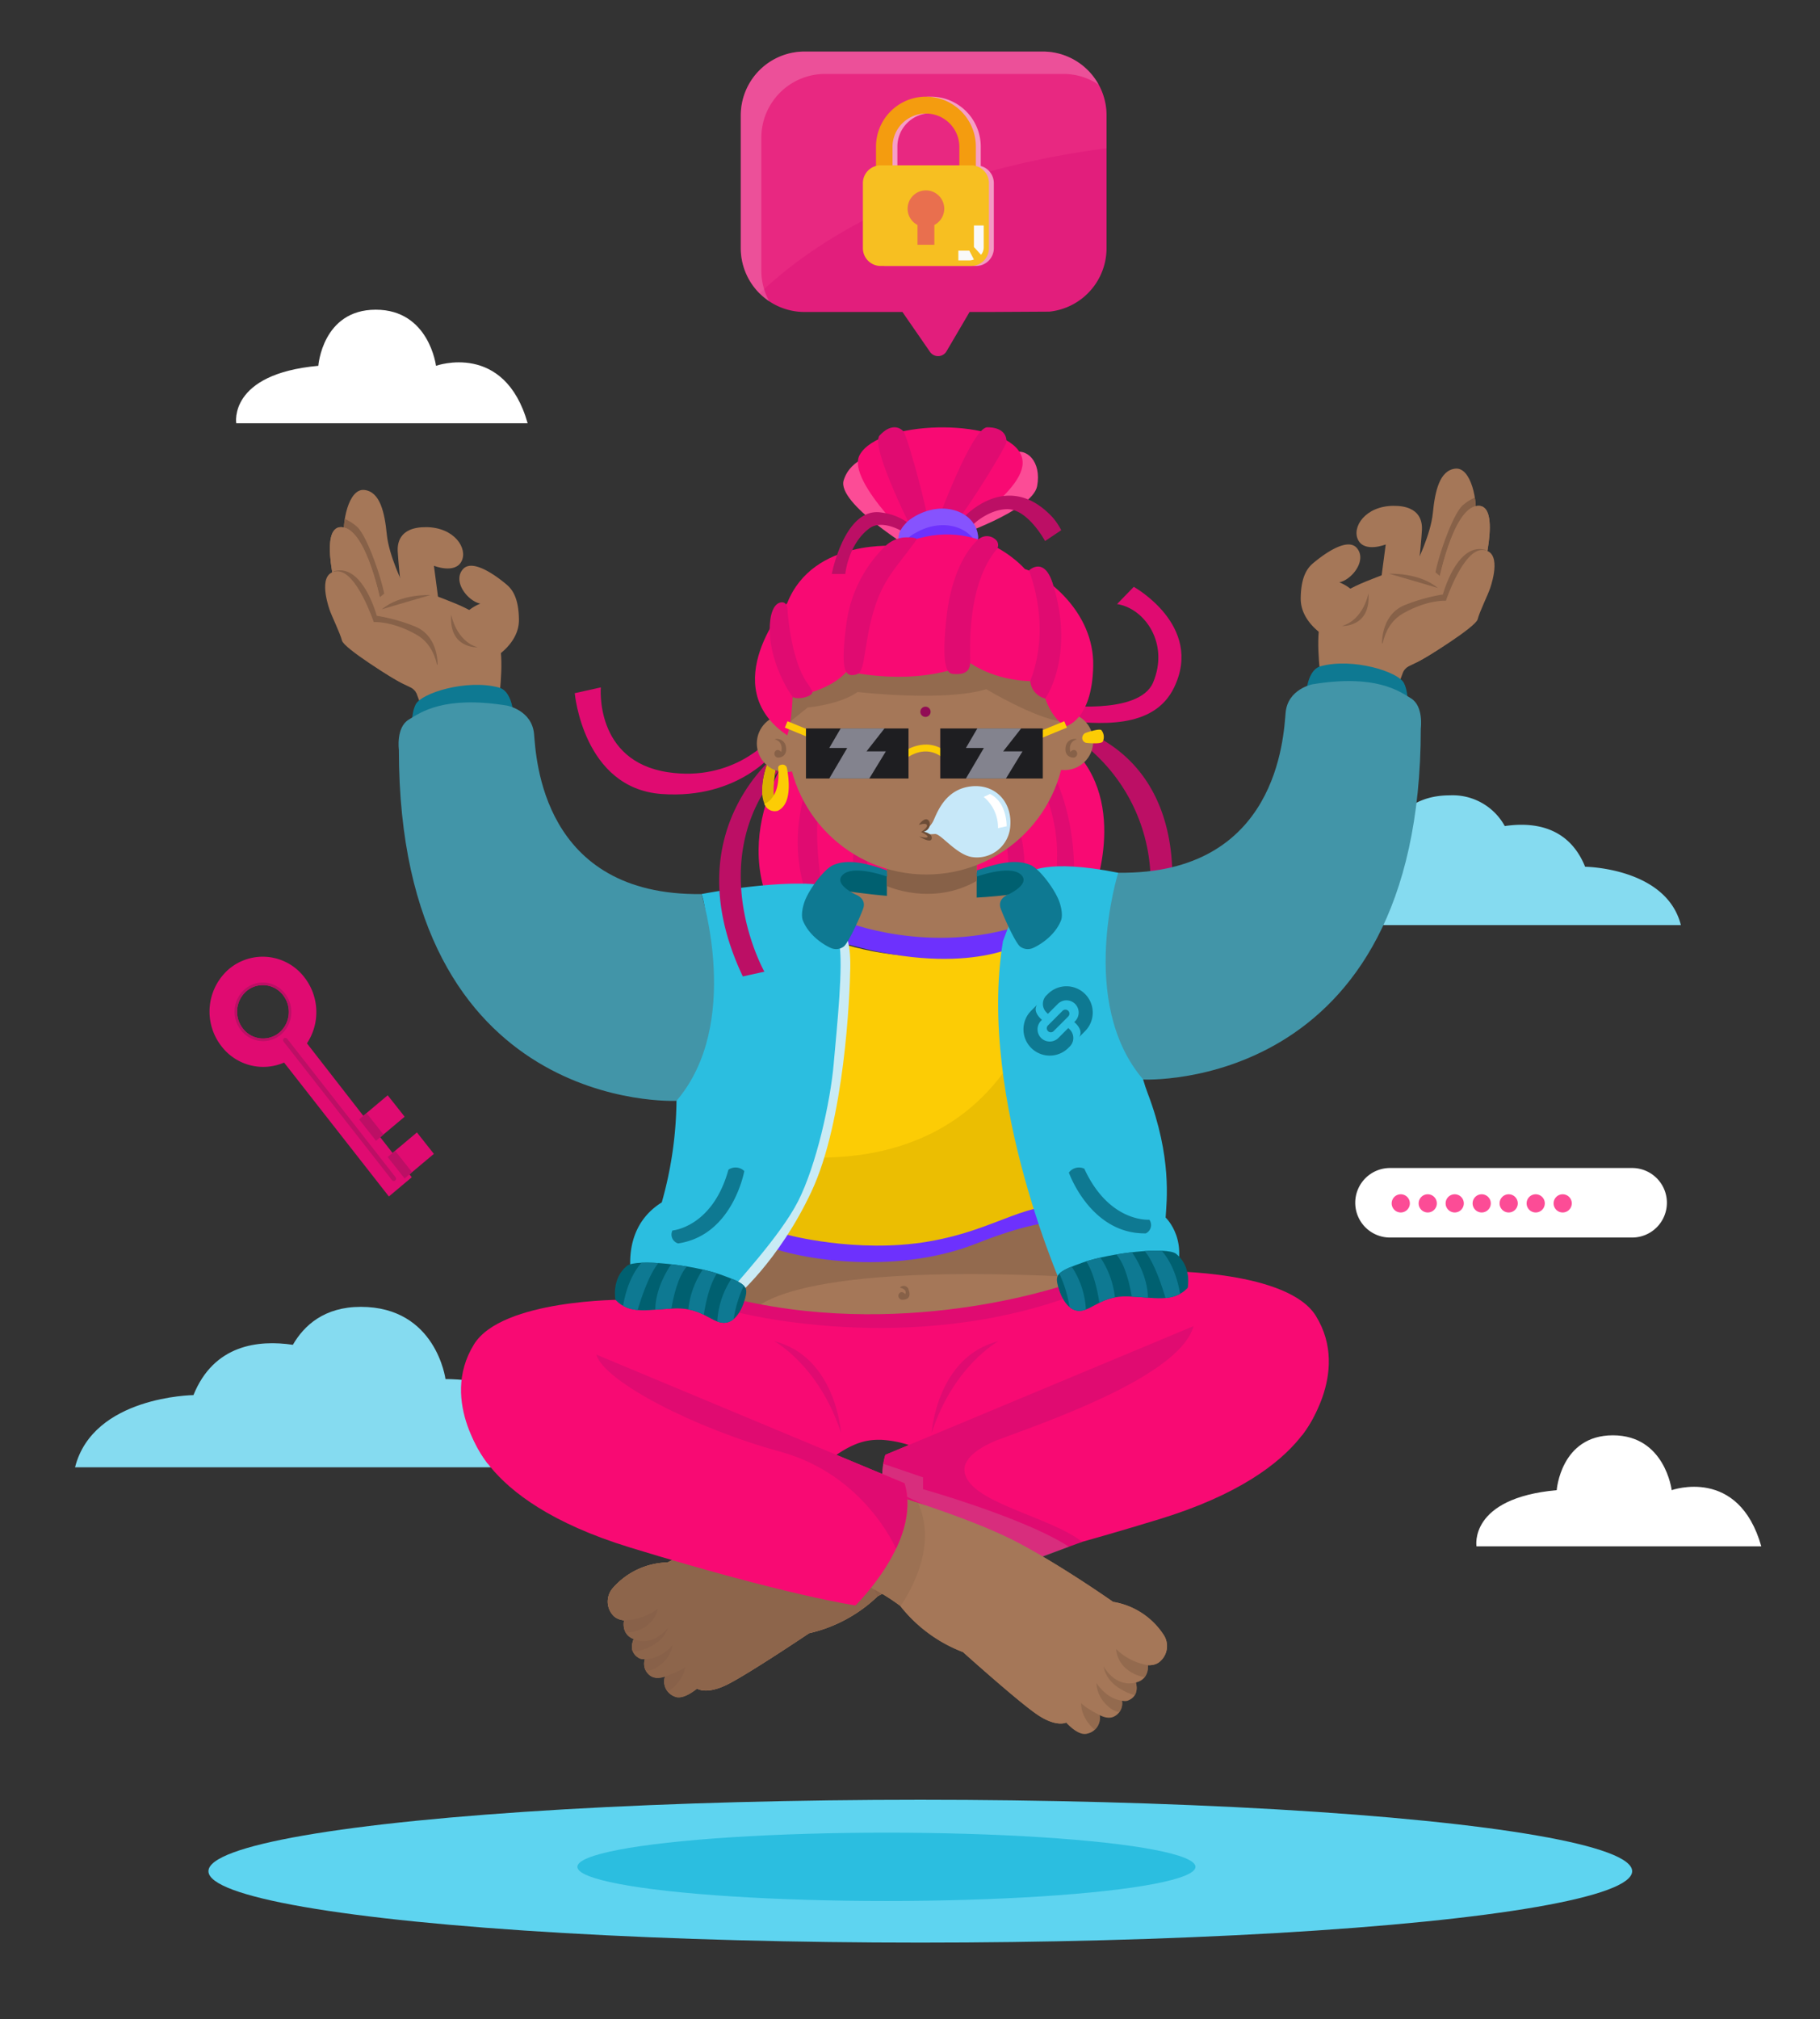 <svg xmlns="http://www.w3.org/2000/svg" width="496" height="550" viewBox="0 0 496 550">
  <rect x="0" y="0" width="496" height="550" fill="#333333" stroke="none"/>
  <g id="Grupo_40092" data-name="Grupo 40092" transform="translate(-496 -70)">
    <rect id="Rectángulo_3773" data-name="Rectángulo 3773" width="496" height="550" transform="translate(496 70)" fill="none"/>
    <g id="Grupo_34808" data-name="Grupo 34808" transform="translate(-764.009 -13.608)">
      <g id="Grupo_33589" data-name="Grupo 33589" transform="translate(1607.85 300.234)">
        <path id="Unión_2" data-name="Unión 2" d="M1732.474,380.432h-52.184c0-19.8,28.609-19.44,28.609-19.44s2.046-15.914,18.666-15.914a16.211,16.211,0,0,1,14.975,8.371c7.58-1.129,17.4-.054,21.9,11.084,0,0,22.153.234,26.1,15.9Z" transform="translate(-1680.291 -345.059)" fill="#85dbf0"/>
      </g>
      <g id="Grupo_33588" data-name="Grupo 33588" transform="translate(1280.462 439.584)">
        <path id="Unión_1" data-name="Unión 1" d="M1352.256,558.948h-71.794c4.886-19.368,32.269-19.662,32.269-19.662,5.561-13.779,17.719-15.094,27.093-13.7,3.021-5.24,8.525-10.339,18.505-10.339,20.535,0,23.086,19.67,23.086,19.67s35.359-.445,35.359,24.036Z" transform="translate(-1280.462 -515.243)" fill="#85dbf0"/>
      </g>
      <path id="Trazado_39126" data-name="Trazado 39126" d="M1607.547,307.855s22.145,3.049,25.982-6.094c4.441-10.581-2.246-20.163-9.828-21.345l4.551-4.691s19.087,10.552,11.009,27.381c-5.557,11.578-20.548,10.1-31.581,8.9Z" transform="translate(-59.261 -32.263)" fill="#e00b71"/>
      <path id="Trazado_39127" data-name="Trazado 39127" d="M1613.939,325.759a47.769,47.769,0,0,1,19.56,45.84l5.687.531s7.437-37.422-25.19-49.5Z" transform="translate(-60.419 -40.762)" fill="#bc0f65"/>
      <path id="Trazado_39128" data-name="Trazado 39128" d="M1499.914,323.244S1490,335,1472.108,332.268c-19.976-3.044-18.223-23.1-18.223-23.1l-7.108,1.58s2.292,25.9,23.651,27.462,31.226-11.875,31.226-11.875Z" transform="translate(-30.133 -38.322)" fill="#e00b71"/>
      <path id="Trazado_39129" data-name="Trazado 39129" d="M1520.877,322.834s-20.941,24.268-9.491,48.966c0,0,72.319,2.266,87.719-3.909,0,0,10.662-26.713-7.78-41.546Z" transform="translate(-41.218 -40.798)" fill="#f80a73"/>
      <path id="Trazado_39130" data-name="Trazado 39130" d="M1530.268,325.118s-16.742,22.3-5.27,47.462l4.446,2.377s-9.5-33.242,4.318-49.521Z" transform="translate(-43.577 -41.212)" fill="#e00b71"/>
      <path id="Trazado_39131" data-name="Trazado 39131" d="M1587.7,322.834s22.629,16.922,14.193,48.243l5.746,1.089s5.618-30.256-13.678-49.332Z" transform="translate(-55.665 -40.798)" fill="#e00b71"/>
      <path id="Trazado_39132" data-name="Trazado 39132" d="M1585.019,336.689s13.429,16.706,7.563,37.988l-5.055-.253s7.07-12.822-4.643-35.445Z" transform="translate(-54.793 -43.309)" fill="#e00b71"/>
      <path id="Trazado_39133" data-name="Trazado 39133" d="M1543.845,353.877a15.013,15.013,0,0,0-3.132,16.849h3.132s-2.293-9.547,2.391-14.638Z" transform="translate(-46.912 -46.423)" fill="#e00b71"/>
      <path id="Trazado_39134" data-name="Trazado 39134" d="M1571.949,254.1s21.583-7.217,22.875-13.937-2.972-10.791-6.849-8.95-19.45,14.2-19.547,19.585S1571.949,254.1,1571.949,254.1Z" transform="translate(-52.173 -24.119)" fill="#fc4c96"/>
      <path id="Trazado_39135" data-name="Trazado 39135" d="M1555.306,257.678s-20.95-12.7-19.053-19,9.466-7.366,9.466-7.366S1559.087,244.69,1555.306,257.678Z" transform="translate(-46.322 -24.217)" fill="#fc4c96"/>
      <path id="Trazado_39136" data-name="Trazado 39136" d="M1558.814,256.742s-21.32-19.387-17.3-26.581c5.3-9.5,36.883-10.039,43.287-1.172s-16.78,20.3-18.19,27.753Z" transform="translate(-47.205 -22.651)" fill="#f80a73"/>
      <path id="Trazado_39137" data-name="Trazado 39137" d="M1558.3,253.128s-12.99-25.162-10.137-28.263,5.26-2.424,6.447-1.147,8.554,28.009,7.133,29.311S1558.3,253.128,1558.3,253.128Z" transform="translate(-48.427 -22.646)" fill="#e00b71"/>
      <path id="Trazado_39138" data-name="Trazado 39138" d="M1567.051,249.235s9.732-26.593,13.947-26.591,5.344,2.233,5.208,3.971-14.831,25.252-16.752,25.087S1567.051,249.235,1567.051,249.235Z" transform="translate(-51.924 -22.646)" fill="#e00b71"/>
      <g id="Grupo_34793" data-name="Grupo 34793" transform="translate(1425.615 488.55)">
        <path id="Trazado_39139" data-name="Trazado 39139" d="M1475.73,619.839s-6.019,5.219-9.956,3.651-2.433-5.85-2.433-5.85l9.183-4.547Z" transform="translate(-1458.698 -581.937)" fill="#a57758"/>
        <path id="Trazado_39140" data-name="Trazado 39140" d="M1478.6,624.781s-7.85,6.646-10.914,4.865c-3.095-1.8-1.409-5.144-1.409-5.144l8.923-5.824Z" transform="translate(-1459.197 -582.949)" fill="#a57758"/>
        <path id="Trazado_39141" data-name="Trazado 39141" d="M1482.629,631.244s-7.292,6.885-10.964,4.464a3.993,3.993,0,0,1-1.526-4.794l6.389-5.814Z" transform="translate(-1459.932 -584.113)" fill="#a57758"/>
        <path id="Trazado_39142" data-name="Trazado 39142" d="M1489.208,636.834s-6.366,7.27-9.864,5.617a4.367,4.367,0,0,1-2.406-5.9l6.523-5.017Z" transform="translate(-1461.141 -585.278)" fill="#a57758"/>
        <path id="Trazado_39143" data-name="Trazado 39143" d="M1536.766,575.4s-20.845,3.161-33.783,7.638-28.931,12.67-28.931,12.67a20.365,20.365,0,0,0-14.924,7,5.54,5.54,0,0,0-.138,7.145c2.91,3.867,11.826-.184,11.826-.184s-2.331,14,11.274,20.388c0,0,2.454,1.78,8.257-1.109s22.285-13.963,22.285-13.963a39.738,39.738,0,0,0,18.7-10.087,59.934,59.934,0,0,1,15.748-5.868l-2.491-21.761S1542.276,573.984,1536.766,575.4Z" transform="translate(-1457.733 -575.044)" fill="#a57758"/>
        <path id="Trazado_39144" data-name="Trazado 39144" d="M1536.766,575.4s-20.845,3.161-33.783,7.638-28.931,12.67-28.931,12.67a20.365,20.365,0,0,0-14.924,7,5.54,5.54,0,0,0-.138,7.145c2.91,3.867,11.826-.184,11.826-.184s-2.331,14,11.274,20.388c0,0,2.454,1.78,8.257-1.109s22.285-13.963,22.285-13.963a39.738,39.738,0,0,0,18.7-10.087,59.934,59.934,0,0,1,15.748-5.868l-2.491-21.761S1542.276,573.984,1536.766,575.4Z" transform="translate(-1457.733 -575.044)" fill="#a57758"/>
        <path id="Trazado_39145" data-name="Trazado 39145" d="M1545.831,576.454c3.793-.679,6.284-1.056,6.284-1.056,3.622-.929,5.864.169,6.976,1.03l1.4,5.608,1.943,16.987a59.936,59.936,0,0,0-15.747,5.868c-.029.029-.06.057-.09.087C1543.672,598.861,1539.333,586.484,1545.831,576.454Z" transform="translate(-1473.081 -575.044)" fill="#876148" opacity="0.58"/>
        <path id="Trazado_39146" data-name="Trazado 39146" d="M1472.393,615.678a16.179,16.179,0,0,1-9.236,3.149,5.145,5.145,0,0,0,.449,3.352,10.24,10.24,0,0,0,5.543-1.733A7.742,7.742,0,0,0,1472.393,615.678Z" transform="translate(-1458.697 -582.406)" fill="#876148" opacity="0.81"/>
        <path id="Trazado_39147" data-name="Trazado 39147" d="M1475.591,621.977s-3.792,5.365-9.32,3.123c0,0-.928,2.382-.174,3.453C1466.1,628.553,1473.814,627.795,1475.591,621.977Z" transform="translate(-1459.195 -583.547)" fill="#876148" opacity="0.81"/>
        <path id="Trazado_39148" data-name="Trazado 39148" d="M1477.627,627.761s-3.053,3.858-7.537,3.813a4.325,4.325,0,0,0,.089,2.9C1470.674,635.622,1476.825,633.044,1477.627,627.761Z" transform="translate(-1459.933 -584.595)" fill="#876148" opacity="0.81"/>
        <path id="Trazado_39149" data-name="Trazado 39149" d="M1482.217,635.12s-1.026.986-5.448,2.536a4.3,4.3,0,0,0,.771,4.147S1481.63,639.42,1482.217,635.12Z" transform="translate(-1461.14 -585.928)" fill="#876148" opacity="0.81"/>
      </g>
      <path id="Trazado_39150" data-name="Trazado 39150" d="M1544.594,577.263a4.635,4.635,0,0,0-.85-.829l0-.006c-.04-.031-.085-.063-.129-.094l-.063-.047c-.1-.073-.211-.146-.328-.219l-.086-.051c-.106-.063-.218-.126-.336-.187l-.075-.04c-.138-.07-.287-.136-.441-.2l-.113-.045c-.143-.056-.292-.109-.449-.158l-.078-.025c-.178-.053-.365-.1-.56-.142l-.142-.028c-.185-.036-.376-.067-.575-.09l-.071-.01c-.218-.023-.448-.036-.684-.042-.057,0-.116,0-.174,0-.232,0-.471,0-.72.023l-.046,0c-.26.02-.534.056-.814.1l-.2.035c-.288.051-.582.111-.89.189l-.525.082h0l-.363.058-.044.007-.464.075-.054.009-.466.075-.149.025-.593.1-.117.02-.563.095-.208.035-.755.129-.012,0-.788.138-.253.044-.781.138-.1.018-.042.007h0c-7.181,1.285-19.033,3.65-27.5,6.581-12.938,4.477-28.931,12.67-28.931,12.67a20.365,20.365,0,0,0-14.924,7,5.54,5.54,0,0,0-.138,7.145,4.455,4.455,0,0,0,3.208,1.616v0h-.006a5.542,5.542,0,0,0-.021,2.005c.008.051.017.1.028.154.024.114.054.23.089.346.017.06.037.119.057.179.04.117.085.233.137.35.016.035.034.07.052.1.034.071.069.143.109.214h.012a4.133,4.133,0,0,0,2.155,1.779,5.074,5.074,0,0,0-.454,1.968,2.315,2.315,0,0,0,.281,1.485h.005a3.624,3.624,0,0,0,1.578,1.691,2.737,2.737,0,0,0,1.661.281,4.318,4.318,0,0,0,.088,2.872l.011.026,0,0a3.869,3.869,0,0,0,1.484,1.716,4.415,4.415,0,0,0,3.9.131v0h0a4.429,4.429,0,0,0,.368,3.605c.021.035.043.07.066.1.036.054.074.106.113.16.066.089.137.178.214.265l.01.012h0a5.518,5.518,0,0,0,1.8,1.3c1.734.819,4.17-.553,6.187-2.144.3.188,2.8,1.573,8.226-1.131,5.8-2.89,22.285-13.964,22.285-13.964a39.766,39.766,0,0,0,18.613-10h0c.031-.029.061-.057.09-.087,0,0,.442-.254,1.24-.663.3-.153.649-.328,1.043-.52.264-.128.547-.264.85-.4s.624-.288.963-.439a58.6,58.6,0,0,1,11.652-3.842Z" transform="translate(-32.118 -86.494)" fill="#876148" opacity="0.79"/>
      <path id="Trazado_39151" data-name="Trazado 39151" d="M1608.515,492.587l5.945-4.465s-2.214-3.876-8.272-2.126Z" transform="translate(-59.015 -70.278)" fill="#422c9b"/>
      <path id="Trazado_39152" data-name="Trazado 39152" d="M1591.318,484.181s1.537,16.865-1.2,26.364c0,0-52.173,22.293-87.261,2.132,0,0-3.666-15.64.194-20.42s11.825,0,11.825,0,18.266,8.659,39.084,1.551S1583.434,482.242,1591.318,484.181Z" transform="translate(-40.008 -69.949)" fill="#a57758"/>
      <path id="Trazado_39153" data-name="Trazado 39153" d="M1504.761,510.928s6.1-13.768,86.417-9.806l-3.36-18.5s-34.184,14.522-44.889,12.16-35.38-5.353-35.38-5.353S1493.783,500.672,1504.761,510.928Z" transform="translate(-39.868 -69.749)" fill="#876148" opacity="0.58"/>
      <path id="Trazado_39154" data-name="Trazado 39154" d="M1530.623,549.645a29.776,29.776,0,0,1,13.7,4.219L1617.6,518.13c-10.662-20.742-34.464-10.275-34.464-10.275s-11.286,7.367-47.257,8.336-56.952-6.6-56.952-6.6c-18.672-4.378-30.177,11.445-30.177,11.445l60.677,40.451C1521.058,549.858,1526.635,549.606,1530.623,549.645Z" transform="translate(-30.49 -73.842)" fill="#f80a73"/>
      <path id="Trazado_39155" data-name="Trazado 39155" d="M1621.946,513.53l17.931-10.123s33.005-.161,40.613,12.159c9.758,15.8-3.787,32.53-3.787,32.53Z" transform="translate(-61.87 -73.514)" fill="#f80a73"/>
      <path id="Trazado_39156" data-name="Trazado 39156" d="M1653.023,525.218c1.033.258,15.718,15.482,15.718,15.482s-.956,20.963-44.007,34.145-61.4,15.767-61.4,15.767-18.184-17.69-13.36-33.271l77.2-32.223Z" transform="translate(-48.683 -77.448)" fill="#f80a73"/>
      <path id="Trazado_39157" data-name="Trazado 39157" d="M1633.974,521.664l-83.982,35.051s-2.773,7.464,2.318,17.814c0,0,.18-.42.544-1.141,2.849,10.98,7.406,22.959,7.406,22.959l43.375-15.93c-9.111-7.071-30.924-10.688-32.061-19.123-.557-4.128,5.426-7.184,8.846-8.578q1.071-.394,2.291-.84h0C1598.211,546.208,1630.545,534.384,1633.974,521.664Z" transform="translate(-48.697 -76.822)" fill="#e00b71"/>
      <path id="Trazado_39158" data-name="Trazado 39158" d="M1549.148,573.29a23.58,23.58,0,0,1,.266-5.836l10.817,3.688v3.231s27.727,7.826,39.746,15.674l-8.4,3.255Z" transform="translate(-48.667 -85.118)" fill="#bcb5b1" opacity="0.2" style="mix-blend-mode: multiply;isolation: isolate"/>
      <path id="Trazado_39159" data-name="Trazado 39159" d="M1499.8,515.082s47.828,12.93,94.428-5.114l-2.794-2.6s-42.535,15.426-89.866,4.644Z" transform="translate(-39.74 -74.233)" fill="#e00b71"/>
      <path id="Trazado_39160" data-name="Trazado 39160" d="M1471,523l-17.931-10.123s-33.005-.16-40.613,12.159c-9.758,15.8,3.787,32.53,3.787,32.53Z" transform="translate(-23.274 -75.23)" fill="#f80a73"/>
      <path id="Trazado_39161" data-name="Trazado 39161" d="M1591.206,465.973s7.421-32.348-14.562-72.4c0,0-20.031,9.28-48.193.192,0,0-33.067,11.708-21,82.288,0,0,31.525,4.652,46.269,1.421S1583.082,465.327,1591.206,465.973Z" transform="translate(-40.645 -53.615)" fill="#fccc05"/>
      <path id="Trazado_39162" data-name="Trazado 39162" d="M1584.173,413.214c-15.851,46.636-58.008,45.128-79.317,41.023a176.224,176.224,0,0,0,2.6,25.375s31.525,4.653,46.269,1.422,29.365-12.148,37.489-11.5C1591.216,469.532,1596.728,445.5,1584.173,413.214Z" transform="translate(-40.655 -57.173)" fill="#dbb100" opacity="0.5"/>
      <path id="Trazado_39163" data-name="Trazado 39163" d="M1509.106,491.985l6.474-2.584s19.188,5.3,38.866,1.938,26.528-11.761,41.132-9.435l1.293,5.486s-4.136-5.486-29.263,4.465C1544.383,501.054,1516.6,495.732,1509.106,491.985Z" transform="translate(-41.425 -69.546)" fill="#6d31fd"/>
      <path id="Trazado_39164" data-name="Trazado 39164" d="M1531.457,376.795s1.931-8.095,7.016-8.127,12.665,5.154,22.229,4.063,14.6-4.193,17.964-4.064,8.789,3.164,10.081,7.527-9.951,12.866-9.951,12.866S1528.318,401.723,1531.457,376.795Z" transform="translate(-45.45 -49.102)" fill="#006070"/>
      <path id="Trazado_39165" data-name="Trazado 39165" d="M1523.208,374.43s38.5,9.131,71.408.02c0,0-10.181,19.818-36.958,18.871C1538.187,392.633,1523.208,374.43,1523.208,374.43Z" transform="translate(-43.98 -50.147)" fill="#a57758"/>
      <path id="Trazado_39166" data-name="Trazado 39166" d="M1575.139,390.376l-8.692-2.253-15.774,2.253v-30.26h24.466Z" transform="translate(-48.957 -47.553)" fill="#a57758"/>
      <path id="Trazado_39167" data-name="Trazado 39167" d="M1536.51,387.1s22.86,9.274,48.235.91v4.9s-15.773,9.955-49.989-.319Z" transform="translate(-46.073 -52.441)" fill="#6d31fd"/>
      <path id="Trazado_39168" data-name="Trazado 39168" d="M1596.072,370.447s4.409-3.988,24.343,0c0,0,1.629,43.3,8.012,60,6.721,17.576,5.17,29.591,4.911,33.922,0,0,7.125,6.633,1.624,18.147l-28.682,3.4s-24.433-53.33-17.27-96.857Z" transform="translate(-55.664 -49.104)" fill="#2bbee0"/>
      <path id="Trazado_39169" data-name="Trazado 39169" d="M1521.136,387.228s2.722.194,2.525,9.111-2.913,52.789-13.38,67.59-16.672,21.972-16.672,21.972-19.842-4.151-27.527-1.64c0,0-4.652-15.225,7.754-22.979a105.115,105.115,0,0,0,4.013-27.664c.046-9.661,4.558-16.353,6.261-25.84,4.07-22.681.536-30.477.536-30.477s26.9-5.281,37.513-1.457S1521.136,387.228,1521.136,387.228Z" transform="translate(-33.475 -50.151)" fill="#2bbee0"/>
      <path id="Trazado_39170" data-name="Trazado 39170" d="M1529.623,391s1.675,1.616,1.547,9.37-1.551,41.743-10.6,61-20.936,28.973-20.936,28.973-2.122-.262-1.319-1.694,13.693-14.962,18.637-24.695,8.789-27.01,9.693-37.35,2.692-26.938,1.475-33.307C1528.121,393.294,1527.737,390.686,1529.623,391Z" transform="translate(-39.438 -53.143)" fill="#c9ebf5"/>
      <path id="Trazado_39171" data-name="Trazado 39171" d="M1510.694,333.953s-2.822,6.724-.941,11.427c0,0,0,1.41,4.328.564,0,0-3.2.753-1.131-10.533Z" transform="translate(-41.426 -42.813)" fill="#dbb100"/>
      <circle id="Elipse_1321" data-name="Elipse 1321" cx="7.834" cy="7.834" r="7.834" transform="translate(1542.274 277.713)" fill="#a57758"/>
      <circle id="Elipse_1322" data-name="Elipse 1322" cx="7.834" cy="7.834" r="7.834" transform="translate(1466.266 278.279)" fill="#a57758"/>
      <path id="Trazado_39172" data-name="Trazado 39172" d="M1575.139,372.178v-6.209h-24.465v7.606S1562.906,379.2,1575.139,372.178Z" transform="translate(-48.957 -48.614)" fill="#876148"/>
      <g id="Grupo_34794" data-name="Grupo 34794" transform="translate(1504.905 218.621)">
        <path id="Trazado_39173" data-name="Trazado 39173" d="M1575.293,252.086s12.214-14.539,25.008-.775a18.363,18.363,0,0,1,2.344,3.49l-4.41,2.954s-4.8-8.938-10.524-8.691-10.23,5.238-10.23,5.238Z" transform="translate(-1558.322 -245.388)" fill="#bc0f65"/>
        <path id="Trazado_39174" data-name="Trazado 39174" d="M1556.122,262.036s-4.973-5.645,2.867-10.214,16.56-1.22,17.23,5.376S1556.122,262.036,1556.122,262.036Z" transform="translate(-1554.567 -246.172)" fill="#6d31fd"/>
        <path id="Trazado_39175" data-name="Trazado 39175" d="M1558.99,251.823c-5.276,3.074-4.749,6.633-3.84,8.634a8.782,8.782,0,0,1,4.04-4.139c6.737-3.925,14.119-2,16.489,2.8a2.651,2.651,0,0,0,.54-1.919C1575.549,250.6,1566.83,247.254,1558.99,251.823Z" transform="translate(-1554.567 -246.172)" fill="#a176ff" opacity="0.5"/>
      </g>
      <circle id="Elipse_1323" data-name="Elipse 1323" cx="37.913" cy="37.913" r="37.913" transform="translate(1474.544 245.993)" fill="#a57758"/>
      <path id="Trazado_39176" data-name="Trazado 39176" d="M1518.156,315.267l4.7-3.776s8.7-.754,13.6-4.227c0,0,23.543,2.75,35.078-.762,0,0,13.2,7.911,20.431,8.765l-1.5-18.295-57.849-5.267-16.285,12.869Z" transform="translate(-42.735 -35.158)" fill="#876148" opacity="0.58"/>
      <path id="Trazado_39177" data-name="Trazado 39177" d="M1515.545,313.011s1.127-2.488,1.484-10.534c0,0,10.011-1.275,14.776-6.918,0,0,18.49,4.579,33.6-2.257,0,0,7.524,5.642,19.437,4.89,0,0,.48,8.269,6.447,12.411,0,0,7.327-1.376,7.65-16.423s-13.219-24.827-18.611-26.458c0,0-13.793-16.05-34.608-6.27,0,0-23.116-2.257-30.178,15.549C1515.545,277,1495.786,299.6,1515.545,313.011Z" transform="translate(-41.001 -29.105)" fill="#f80a73"/>
      <path id="Trazado_39178" data-name="Trazado 39178" d="M1516.556,283.38s.809,12.978,5.347,19.514a10.6,10.6,0,0,1,1.408,2.4c0,1.387-4.535,2.257-5.393,1.275-1.454-1.664-7.23-11.432-6.1-20.836,0,0,.369-4.227,2.727-4.8C1516.717,280.41,1516.556,283.38,1516.556,283.38Z" transform="translate(-41.89 -33.196)" fill="#e00b71"/>
      <path id="Trazado_39179" data-name="Trazado 39179" d="M1547.733,261.545a36.021,36.021,0,0,0-10.674,20.977c-1.677,12.68-.445,14.415,1.786,14.247,2.508-.188,2.519-1.706,3.7-8.872,2.7-16.363,7.03-18.711,13.675-28.135,0,0-.279-.636-3.55-.47A8.617,8.617,0,0,0,1547.733,261.545Z" transform="translate(-46.349 -29.281)" fill="#e00b71"/>
      <path id="Trazado_39180" data-name="Trazado 39180" d="M1579.058,259.762s-6.927,5.185-8.683,21.286c-1.661,15.24.731,15.288,2.131,15.36,2.633.136,4.188-.556,4.326-3.009s-1.316-20.752,7.273-31.034a1.921,1.921,0,0,0-.376-2.6A3.468,3.468,0,0,0,1579.058,259.762Z" transform="translate(-52.424 -29.202)" fill="#e00b71"/>
      <path id="Trazado_39181" data-name="Trazado 39181" d="M1597.926,270.05s6.324,14.831.366,30.135a5.4,5.4,0,0,0,4.109,4.75s8.23-11.594,2.032-31.326C1602.052,266.022,1597.926,270.05,1597.926,270.05Z" transform="translate(-57.518 -31.041)" fill="#e00b71"/>
      <path id="Trazado_39182" data-name="Trazado 39182" d="M1557.319,331.708l-1.146-1.5c.058-.046,6.015-4.518,11.75.008l-1.169,1.48C1562.186,328.091,1557.515,331.558,1557.319,331.708Z" transform="translate(-49.953 -41.77)" fill="#fccc05"/>
      <path id="Trazado_39183" data-name="Trazado 39183" d="M1562.906,354.29a6.64,6.64,0,0,0,2.818-3.207c1.059-2.366,3.311-8.169,9.968-8.979s11.333,4.189,10.825,10.707a9.1,9.1,0,0,1-10.523,8.516c-4.272-.719-8.421-6.38-10-6.271C1564.563,355.154,1563.585,355.243,1562.906,354.29Z" transform="translate(-51.173 -44.274)" fill="#c7e8f9"/>
      <path id="Trazado_39184" data-name="Trazado 39184" d="M1561.264,354.583s1.28-1.878,2.3-1.494,1.172,2.693-.9,3.342c0,0,2.391.436,2.135,1.887s-3.436-.619-3.436-.619,2.006.619,2.284.171-1.75-1.366-1.75-1.366,1.835-1.088,1.6-1.857S1561.264,354.583,1561.264,354.583Z" transform="translate(-50.875 -46.271)" fill="#6d4d37"/>
      <path id="Trazado_39185" data-name="Trazado 39185" d="M1513.281,326.434a2.415,2.415,0,0,1,3.068,1.937c.5,2.6-1.422,3.133-2.309,3.024a1.088,1.088,0,0,1-.347-1.946c.774-.409,1.394.441,1.394.441S1515.906,327.107,1513.281,326.434Z" transform="translate(-42.172 -41.437)" fill="#876148"/>
      <path id="Trazado_39186" data-name="Trazado 39186" d="M1613.242,326.434a2.415,2.415,0,0,0-3.068,1.937c-.5,2.6,1.423,3.133,2.309,3.024a1.089,1.089,0,0,0,.347-1.946c-.774-.409-1.395.441-1.395.441S1610.617,327.107,1613.242,326.434Z" transform="translate(-59.722 -41.437)" fill="#876148"/>
      <rect id="Rectángulo_5686" data-name="Rectángulo 5686" width="1.885" height="7.822" transform="translate(1473.901 281.809) rotate(-67.689)" fill="#fccc05"/>
      <rect id="Rectángulo_5687" data-name="Rectángulo 5687" width="7.821" height="1.885" transform="translate(1542.822 283.033) rotate(-22.307)" fill="#fccc05"/>
      <rect id="Rectángulo_5688" data-name="Rectángulo 5688" width="27.944" height="13.634" transform="translate(1479.659 282.036)" fill="#1e1e21"/>
      <path id="Trazado_39187" data-name="Trazado 39187" d="M1534.594,322.834h11.941l-4.89,6.236h5.266l-4.514,7.4h-10.909l4.89-8.314h-4.89Z" transform="translate(-45.481 -40.798)" fill="#83838e"/>
      <rect id="Rectángulo_5689" data-name="Rectángulo 5689" width="27.944" height="13.634" transform="translate(1516.254 282.036)" fill="#1e1e21"/>
      <path id="Trazado_39188" data-name="Trazado 39188" d="M1580.076,322.834h11.941l-4.89,6.236h5.266l-4.514,7.4H1576.97l4.89-8.314h-4.89Z" transform="translate(-53.721 -40.798)" fill="#83838e"/>
      <path id="Trazado_39189" data-name="Trazado 39189" d="M1516,335.66c.459,2.265,1.705,9.818-2.438,11.77a2.986,2.986,0,0,1-3.668-1.881s4.487-1.32,3.76-9.66c0,0-.163-.779.824-.967A1.232,1.232,0,0,1,1516,335.66Z" transform="translate(-41.569 -42.982)" fill="#fccc05"/>
      <path id="Trazado_39190" data-name="Trazado 39190" d="M1615.936,324.682a1.388,1.388,0,0,1,.743-.591c1.023-.345,3.725-1.193,4.218-.724a2.97,2.97,0,0,1,.389,3.112c-.422.653-3.088.489-4.345.372a1.362,1.362,0,0,1-1.242-1.582A1.839,1.839,0,0,1,1615.936,324.682Z" transform="translate(-60.733 -40.87)" fill="#fccc05"/>
      <path id="Trazado_39191" data-name="Trazado 39191" d="M1582.885,345.434a10.792,10.792,0,0,1,3.9,8.511l2.352-.518s.2-6.442-4.533-8.793Z" transform="translate(-54.793 -44.748)" fill="#fff"/>
      <path id="Trazado_39192" data-name="Trazado 39192" d="M1554.906,508.758a1.37,1.37,0,0,1,2.4.654c.908,2.47-1.123,2.714-2,2.606a1.082,1.082,0,0,1-.345-1.936c.77-.407,1.387.438,1.387.438S1557.123,509.247,1554.906,508.758Z" transform="translate(-49.649 -74.391)" fill="#876148"/>
      <path id="Trazado_39193" data-name="Trazado 39193" d="M1545.628,371.245s-8.9-3.252-11.969-.618,3.573,5.588,3.573,5.588,2.816,1.068,1.844,3.749-4.09,9.467-5.312,10.345a3.461,3.461,0,0,1-3.441.392c-.96-.391-5.739-2.8-7.644-7.443,0,0-.768-1.45.315-4.855s5.437-9.234,7.951-10.313c3.828-1.643,8.669-.647,14.609,1.458Z" transform="translate(-43.837 -48.849)" fill="#0e7992"/>
      <path id="Trazado_39194" data-name="Trazado 39194" d="M1580.553,371.245s8.9-3.252,11.969-.618-3.573,5.588-3.573,5.588-2.816,1.068-1.844,3.749,4.09,9.467,5.312,10.345a3.461,3.461,0,0,0,3.441.392c.96-.391,5.738-2.8,7.645-7.443,0,0,.767-1.45-.316-4.855s-5.437-9.234-7.952-10.313c-3.827-1.643-8.668-.647-14.609,1.458Z" transform="translate(-54.37 -48.849)" fill="#0e7992"/>
      <path id="Trazado_39195" data-name="Trazado 39195" d="M1479.232,486.048s10.914-.85,15.257-16.552a3.4,3.4,0,0,1,4.323.367s-3.1,17.511-18.029,19.708A2.51,2.51,0,0,1,1479.232,486.048Z" transform="translate(-35.964 -67.262)" fill="#0e7992"/>
      <path id="Trazado_39196" data-name="Trazado 39196" d="M1633.167,483.11s-10.908.915-17.72-13.885a3.4,3.4,0,0,0-4.207,1.057s5.877,16.785,20.963,16.553A2.51,2.51,0,0,0,1633.167,483.11Z" transform="translate(-59.93 -67.262)" fill="#0e7992"/>
      <g id="Grupo_34795" data-name="Grupo 34795" transform="translate(1561.318 211.249)">
        <path id="Trazado_39197" data-name="Trazado 39197" d="M1724.722,265.608l1.81-3.489s3.877-7.754,4.458-13.635,1.81-11.631,6.139-12.083,6.2,9.046,5.428,13.828-10.22,19.565-10.22,19.565Z" transform="translate(-1641.808 -236.385)" fill="#a57758"/>
        <path id="Trazado_39198" data-name="Trazado 39198" d="M1743.98,246.039a12.414,12.414,0,0,0-3.015,1.868c-2.778,1.939-6.825,13.764-7.72,18.482l2.024,1.679,8.509-16.865.479-.9A22.237,22.237,0,0,0,1743.98,246.039Z" transform="translate(-1643.353 -238.134)" fill="#876148"/>
        <path id="Trazado_39199" data-name="Trazado 39199" d="M1734.022,270.5s3.888-21.066,10.8-21.712,1.033,19.773,1.033,19.773l-8.723,7.367Z" transform="translate(-1643.493 -238.63)" fill="#a57758"/>
        <path id="Trazado_39200" data-name="Trazado 39200" d="M1744.824,248.791c-6.914.646-10.8,21.712-10.8,21.712l3.113,5.428,8.723-7.367S1751.738,248.145,1744.824,248.791Z" transform="translate(-1643.493 -238.63)" fill="#a57758"/>
        <path id="Trazado_39201" data-name="Trazado 39201" d="M1713.664,268.887l1.268-9.592s-5.7,2.29-7.513-1.2,1.919-9.271,9.619-9.32,7.828,4.831,7.763,6.559-.9,10.192-.9,10.192Z" transform="translate(-1638.592 -238.63)" fill="#a57758"/>
        <path id="Trazado_39202" data-name="Trazado 39202" d="M1695.419,302.8s-1.68-9.791-1.034-16.511,5.17-10.339,12.795-13.441,13.828-5.04,13.828-5.04,12.536,9.273,14.217,17.5c0,0-10.081,8.223-17.448,11.066l-3.046,8.272S1701.236,307.038,1695.419,302.8Z" transform="translate(-1636.285 -242.079)" fill="#a57758"/>
        <path id="Trazado_39203" data-name="Trazado 39203" d="M1690.089,311.459s-.253-8.347,4.115-9.508c8.761-2.328,21.073,1.5,22.641,4.616,1.641,3.264.872,9.054.872,9.054Z" transform="translate(-1635.533 -248.134)" fill="#0e7992"/>
        <path id="Trazado_39204" data-name="Trazado 39204" d="M1626.9,359.284s-11.174,35.314,6.8,56.318c0,0,75.656,3.81,75.656-95.625,0,0,.824-6.072-2.666-8.2-3.276-2-9.644-6.639-26.849-3.829,0,0-6.736,1.268-7.318,7.71S1670.434,359.824,1626.9,359.284Z" transform="translate(-1623.462 -249.19)" fill="#4295a8"/>
        <path id="Trazado_39205" data-name="Trazado 39205" d="M1715.469,288.9s-.354-8.059,6.442-10.581a48.252,48.252,0,0,1,10.137-2.793s3.857-14.5,11.74-12.115l-10.6,19.258Z" transform="translate(-1640.131 -241.234)" fill="#876148"/>
        <path id="Trazado_39206" data-name="Trazado 39206" d="M1721.171,296.659l-6-3.075s-.725-9.047,6-12.86,11.639-3.424,11.639-3.424,4.653-13.958,9.951-13.829,2.778,8.4,2.132,10.339-2.908,6.462-3.424,8.53-13.829,10.4-16.413,11.631C1725.055,293.972,1722.1,294.843,1721.171,296.659Z" transform="translate(-1640.073 -241.292)" fill="#a57758"/>
        <path id="Trazado_39207" data-name="Trazado 39207" d="M1695.783,287.111s-7.431-3.926-7.382-10.759,2.391-8.82,3.691-9.886,8.754-7.173,11.594-3.877-1.28,8.626-4.769,9.353a11.789,11.789,0,0,1,4.686,3.344C1705.092,277.331,1695.783,287.111,1695.783,287.111Z" transform="translate(-1635.228 -240.957)" fill="#a57758"/>
        <path id="Trazado_39208" data-name="Trazado 39208" d="M1717.863,271.362s8.181-.387,13.231,3.877C1731.094,275.239,1722.391,272.654,1717.863,271.362Z" transform="translate(-1640.566 -242.72)" fill="#876148"/>
        <path id="Trazado_39209" data-name="Trazado 39209" d="M1709.339,277.861s-1.292,7.238-7.238,8.918C1702.1,286.779,1710.049,287.231,1709.339,277.861Z" transform="translate(-1637.71 -243.9)" fill="#876148"/>
      </g>
      <g id="Grupo_34796" data-name="Grupo 34796" transform="translate(1348.618 217.056)">
        <path id="Trazado_39210" data-name="Trazado 39210" d="M1387.891,272.7l-1.81-3.49s-3.877-7.754-4.458-13.634-1.81-11.631-6.139-12.084-6.2,9.047-5.428,13.829,10.22,19.565,10.22,19.565Z" transform="translate(-1364.82 -243.476)" fill="#a57758"/>
        <path id="Trazado_39211" data-name="Trazado 39211" d="M1370.178,253.13a12.406,12.406,0,0,1,3.015,1.869c2.779,1.938,6.826,13.764,7.72,18.481l-2.024,1.68-8.508-16.865-.48-.9A22.377,22.377,0,0,1,1370.178,253.13Z" transform="translate(-1364.82 -245.225)" fill="#876148"/>
        <path id="Trazado_39212" data-name="Trazado 39212" d="M1379.44,277.593s-3.887-21.065-10.8-21.712-1.034,19.774-1.034,19.774l8.724,7.366Z" transform="translate(-1363.984 -245.721)" fill="#a57758"/>
        <path id="Trazado_39213" data-name="Trazado 39213" d="M1368.639,255.882c6.914.647,10.8,21.712,10.8,21.712l-3.111,5.428-8.724-7.366S1361.725,255.236,1368.639,255.882Z" transform="translate(-1363.984 -245.721)" fill="#a57758"/>
        <path id="Trazado_39214" data-name="Trazado 39214" d="M1398.986,275.979l-1.268-9.593s5.7,2.291,7.514-1.2-1.92-9.27-9.619-9.32-7.829,4.831-7.764,6.559.9,10.193.9,10.193Z" transform="translate(-1368.073 -245.721)" fill="#a57758"/>
        <path id="Trazado_39215" data-name="Trazado 39215" d="M1412.108,309.9s1.68-9.791,1.034-16.511-5.169-10.339-12.794-13.441-13.829-5.041-13.829-5.041-12.535,9.274-14.216,17.5c0,0,10.08,8.223,17.447,11.066l3.047,8.271S1406.293,314.129,1412.108,309.9Z" transform="translate(-1365.258 -249.17)" fill="#a57758"/>
        <path id="Trazado_39216" data-name="Trazado 39216" d="M1420.354,318.55s.254-8.347-4.115-9.507c-8.761-2.329-21.072,1.5-22.641,4.617-1.641,3.264-.871,9.054-.871,9.054Z" transform="translate(-1368.926 -255.225)" fill="#0e7992"/>
        <path id="Trazado_39217" data-name="Trazado 39217" d="M1470.68,366.375s11.174,35.314-6.8,56.318c0,0-75.656,3.81-75.656-95.624,0,0-.824-6.072,2.665-8.2,3.277-2,9.645-6.64,26.849-3.829,0,0,6.736,1.268,7.319,7.709S1427.141,366.915,1470.68,366.375Z" transform="translate(-1368.127 -256.281)" fill="#4295a8"/>
        <path id="Trazado_39218" data-name="Trazado 39218" d="M1394.862,295.992s.354-8.059-6.442-10.581a48.313,48.313,0,0,0-10.138-2.793s-3.856-14.5-11.739-12.114l10.6,19.257Z" transform="translate(-1364.214 -248.325)" fill="#876148"/>
        <path id="Trazado_39219" data-name="Trazado 39219" d="M1388.586,303.751l6-3.076s.726-9.046-6-12.859-11.638-3.425-11.638-3.425-4.652-13.958-9.951-13.828-2.779,8.4-2.133,10.339,2.908,6.461,3.425,8.53,13.828,10.4,16.413,11.631C1384.7,301.064,1387.66,301.934,1388.586,303.751Z" transform="translate(-1363.699 -248.384)" fill="#a57758"/>
        <path id="Trazado_39220" data-name="Trazado 39220" d="M1417.222,294.2s7.432-3.925,7.383-10.759-2.391-8.82-3.691-9.886-8.755-7.173-11.594-3.877,1.279,8.627,4.769,9.353a11.8,11.8,0,0,0-4.687,3.344C1407.914,284.422,1417.222,294.2,1417.222,294.2Z" transform="translate(-1371.792 -248.048)" fill="#a57758"/>
        <path id="Trazado_39221" data-name="Trazado 39221" d="M1395.807,278.454s-8.182-.388-13.232,3.877C1382.575,282.331,1391.278,279.746,1395.807,278.454Z" transform="translate(-1367.119 -249.812)" fill="#876148"/>
        <path id="Trazado_39222" data-name="Trazado 39222" d="M1405.648,284.953s1.292,7.237,7.237,8.917C1412.885,293.87,1404.937,294.323,1405.648,284.953Z" transform="translate(-1371.291 -250.991)" fill="#876148"/>
      </g>
      <g id="Grupo_34797" data-name="Grupo 34797" transform="translate(1490.568 490.262)">
        <path id="Trazado_39223" data-name="Trazado 39223" d="M1622.134,632.727s5.231,6.009,9.348,5.008,3.227-5.453,3.227-5.453l-8.457-5.787Z" transform="translate(-1552.472 -586.078)" fill="#a57758"/>
        <path id="Trazado_39224" data-name="Trazado 39224" d="M1618.6,637.223s6.844,7.679,10.127,6.344c3.317-1.349,2.114-4.9,2.114-4.9l-8.021-7.015Z" transform="translate(-1551.832 -587.012)" fill="#a57758"/>
        <path id="Trazado_39225" data-name="Trazado 39225" d="M1613.708,643.142s6.258,7.837,10.233,5.954a3.992,3.992,0,0,0,2.181-4.534l-5.514-6.65Z" transform="translate(-1550.945 -588.146)" fill="#a57758"/>
        <path id="Trazado_39226" data-name="Trazado 39226" d="M1606.461,647.749s5.286,8.09,8.981,6.941a4.367,4.367,0,0,0,3.208-5.508l-5.757-5.88Z" transform="translate(-1549.632 -589.123)" fill="#a57758"/>
        <path id="Trazado_39227" data-name="Trazado 39227" d="M1550.579,577.937s20.2,6.044,32.383,12.286,26.874,16.592,26.874,16.592a20.362,20.362,0,0,1,13.8,9.014,5.539,5.539,0,0,1-.863,7.094c-3.422,3.422-11.684-1.836-11.684-1.836s.351,14.189-14.013,18.612c0,0-2.679,1.419-8.021-2.253S1568.94,620.5,1568.94,620.5a39.732,39.732,0,0,1-17.11-12.6,59.911,59.911,0,0,0-14.772-8.012l5.508-21.2S1545.321,575.767,1550.579,577.937Z" transform="translate(-1537.058 -577.134)" fill="#a57758"/>
        <path id="Trazado_39228" data-name="Trazado 39228" d="M1550.579,577.937s20.2,6.044,32.383,12.286,26.874,16.592,26.874,16.592a20.362,20.362,0,0,1,13.8,9.014,5.539,5.539,0,0,1-.863,7.094c-3.422,3.422-11.684-1.836-11.684-1.836s.351,14.189-14.013,18.612c0,0-2.679,1.419-8.021-2.253S1568.94,620.5,1568.94,620.5a39.732,39.732,0,0,1-17.11-12.6,59.911,59.911,0,0,0-14.772-8.012l5.508-21.2S1545.321,575.767,1550.579,577.937Z" transform="translate(-1537.058 -577.134)" fill="#a57758"/>
        <path id="Trazado_39229" data-name="Trazado 39229" d="M1556.652,579.861c-3.66-1.2-6.073-1.924-6.073-1.924-3.457-1.426-5.832-.653-7.053.044l-2.168,5.357-4.3,16.548a59.91,59.91,0,0,1,14.772,8.012l.077.1C1555.657,602.35,1561.684,590.7,1556.652,579.861Z" transform="translate(-1537.058 -577.134)" fill="#876148" opacity="0.3"/>
        <path id="Trazado_39230" data-name="Trazado 39230" d="M1626.959,629.078a16.177,16.177,0,0,0,8.706,4.409,5.148,5.148,0,0,1-.915,3.256,10.233,10.233,0,0,1-5.245-2.492A7.741,7.741,0,0,1,1626.959,629.078Z" transform="translate(-1553.346 -586.545)" fill="#876148" opacity="0.58"/>
        <path id="Trazado_39231" data-name="Trazado 39231" d="M1622.814,634.854s3,5.842,8.791,4.4c0,0,.586,2.488-.31,3.443C1631.294,642.693,1623.76,640.863,1622.814,634.854Z" transform="translate(-1552.595 -587.592)" fill="#876148" opacity="0.58"/>
        <path id="Trazado_39232" data-name="Trazado 39232" d="M1620.436,640.36s2.484,4.246,6.93,4.829a4.323,4.323,0,0,1-.493,2.856C1626.221,649.116,1620.492,645.7,1620.436,640.36Z" transform="translate(-1552.164 -588.59)" fill="#876148" opacity="0.58"/>
        <path id="Trazado_39233" data-name="Trazado 39233" d="M1615.315,647.068s.879,1.12,5.04,3.273a4.3,4.3,0,0,1-1.344,4S1615.3,651.409,1615.315,647.068Z" transform="translate(-1551.236 -589.805)" fill="#876148" opacity="0.58"/>
      </g>
      <path id="Trazado_39234" data-name="Trazado 39234" d="M1427.2,534.688c-1.033.258-15.718,15.482-15.718,15.482s.956,20.963,44.007,34.145,61.4,15.767,61.4,15.767,18.184-17.69,13.36-33.271l-77.2-32.223Z" transform="translate(-23.738 -79.164)" fill="#f80a73"/>
      <path id="Trazado_39235" data-name="Trazado 39235" d="M1453.959,531.134l83.982,35.051s2.773,7.464-2.318,17.815c0,0-8.525-20.154-31.576-26.433C1481.1,551.315,1456.091,538.53,1453.959,531.134Z" transform="translate(-31.434 -78.538)" fill="#e00b71"/>
      <path id="Trazado_39236" data-name="Trazado 39236" d="M1513.159,526.66s12.213,6.592,18.223,25.008C1531.382,551.668,1530.025,530.925,1513.159,526.66Z" transform="translate(-42.16 -77.727)" fill="#e00b71"/>
      <path id="Trazado_39237" data-name="Trazado 39237" d="M1583.775,526.66s-12.213,6.592-18.222,25.008C1565.553,551.668,1566.91,530.925,1583.775,526.66Z" transform="translate(-51.652 -77.727)" fill="#e00b71"/>
      <g id="Grupo_34798" data-name="Grupo 34798" transform="translate(1427.589 427.54)">
        <path id="Trazado_39238" data-name="Trazado 39238" d="M1460.294,510.674s-1.193-5.709,3.121-9.247c2.5-2.054,18.13-.26,25.46,2.343,6.361,2.258,7.429,3.1,6.979,5.557-.4,2.172-2.312,8.038-6.461,7.585-3.25-.355-5.816-4.1-12.795-3.9S1464.3,514.9,1460.294,510.674Z" transform="translate(-1460.143 -500.535)" fill="#006070"/>
        <path id="Trazado_39239" data-name="Trazado 39239" d="M1467.883,500.561c-1.387,1.562-3.941,5.206-5.011,11.745a9.731,9.731,0,0,0,3.959,1.135c1.014-3.376,3.207-9.94,5.689-12.784A43.515,43.515,0,0,0,1467.883,500.561Z" transform="translate(-1460.638 -500.535)" fill="#0e7992"/>
        <path id="Trazado_39240" data-name="Trazado 39240" d="M1477.931,501.076c-1.044,1.49-4.274,6.563-4.365,12.384,1.385-.1,2.854-.237,4.407-.311.517-3.094,1.767-8.81,4.231-11.468C1480.785,501.444,1479.344,501.239,1477.931,501.076Z" transform="translate(-1462.575 -500.633)" fill="#0e7992"/>
        <path id="Trazado_39241" data-name="Trazado 39241" d="M1488.513,502.845a24.2,24.2,0,0,0-3.951,10.851,16.025,16.025,0,0,1,4.234,1.467c.379-2.515,1.422-8.075,3.588-11.281C1491.228,503.514,1489.918,503.165,1488.513,502.845Z" transform="translate(-1464.567 -500.953)" fill="#0e7992"/>
        <path id="Trazado_39242" data-name="Trazado 39242" d="M1498.086,505.874a23.4,23.4,0,0,0-3.869,11.668,5.647,5.647,0,0,0,1.349.336,4.043,4.043,0,0,0,3.115-1,32.938,32.938,0,0,1,2.772-9.108A10.04,10.04,0,0,0,1498.086,505.874Z" transform="translate(-1466.317 -501.502)" fill="#0e7992"/>
      </g>
      <g id="Grupo_34799" data-name="Grupo 34799" transform="translate(1548.047 424.272)">
        <path id="Trazado_39243" data-name="Trazado 39243" d="M1642.9,506.682s1.193-5.71-3.12-9.247c-2.5-2.055-18.13-.26-25.459,2.342-6.361,2.259-7.429,3.1-6.979,5.557.4,2.172,2.312,8.038,6.462,7.586,3.25-.355,5.815-4.1,12.794-3.9S1638.894,510.908,1642.9,506.682Z" transform="translate(-1607.256 -496.543)" fill="#006070"/>
        <path id="Trazado_39244" data-name="Trazado 39244" d="M1641.1,496.57c1.388,1.561,3.941,5.206,5.011,11.745a9.725,9.725,0,0,1-3.959,1.135c-1.014-3.376-3.206-9.94-5.688-12.784A43.482,43.482,0,0,1,1641.1,496.57Z" transform="translate(-1612.548 -496.543)" fill="#0e7992"/>
        <path id="Trazado_39245" data-name="Trazado 39245" d="M1631.278,497.085c1.044,1.49,4.275,6.563,4.366,12.383-1.386-.1-2.855-.236-4.408-.31-.516-3.094-1.767-8.81-4.231-11.468C1628.425,497.453,1629.866,497.248,1631.278,497.085Z" transform="translate(-1610.834 -496.641)" fill="#0e7992"/>
        <path id="Trazado_39246" data-name="Trazado 39246" d="M1620.877,498.854a24.2,24.2,0,0,1,3.952,10.851,16.027,16.027,0,0,0-4.235,1.467c-.379-2.515-1.422-8.075-3.588-11.281C1618.162,499.523,1619.472,499.174,1620.877,498.854Z" transform="translate(-1609.022 -496.962)" fill="#0e7992"/>
        <path id="Trazado_39247" data-name="Trazado 39247" d="M1611.435,501.883a23.4,23.4,0,0,1,3.868,11.668,5.656,5.656,0,0,1-1.348.336,4.044,4.044,0,0,1-3.115-1,32.943,32.943,0,0,0-2.772-9.109A10.052,10.052,0,0,1,1611.435,501.883Z" transform="translate(-1607.403 -497.511)" fill="#0e7992"/>
      </g>
      <path id="Trazado_39248" data-name="Trazado 39248" d="M1552.807,253.575a15.74,15.74,0,0,0-6.914-2.595c-10.053-1.68-13.57,16.736-13.57,16.736h3.683s.762-8.107,6.558-12.421c2.363-1.758,5.863-.827,8.492.549a6.614,6.614,0,0,1,.628-1A14.8,14.8,0,0,1,1552.807,253.575Z" transform="translate(-45.632 -27.76)" fill="#bc0f65"/>
      <circle id="Elipse_1324" data-name="Elipse 1324" cx="1.399" cy="1.399" r="1.399" transform="translate(1510.827 276.097)" fill="#910c55"/>
      <g id="Grupo_34804" data-name="Grupo 34804" transform="translate(1538.929 352.266)">
        <g id="Grupo_34803" data-name="Grupo 34803">
          <g id="Grupo_34802" data-name="Grupo 34802">
            <g id="Grupo_34800" data-name="Grupo 34800" transform="translate(5.271)">
              <path id="Trazado_39249" data-name="Trazado 39249" d="M1611.363,413.412a3.33,3.33,0,0,1,0,4.7l-.243.242s2.677,2.073,1.35,4.077l1.606-1.607a7.163,7.163,0,0,0-10.13-10.13l-.243.242a3.269,3.269,0,0,0-.185,4.753l.429.429,2.573-2.573.139-.139a3.329,3.329,0,0,1,4.7,0" transform="translate(-1602.557 -408.605)" fill="#0e7992"/>
            </g>
            <g id="Grupo_34801" data-name="Grupo 34801" transform="translate(0 5.054)">
              <path id="Trazado_39250" data-name="Trazado 39250" d="M1600.927,423.8a3.33,3.33,0,0,1,0-4.7l.242-.242s-2.677-2.073-1.349-4.077l-1.606,1.607a7.163,7.163,0,0,0,10.13,10.13l.243-.243a3.268,3.268,0,0,0,.185-4.752l-.429-.43-2.574,2.574-.139.139a3.33,3.33,0,0,1-4.7,0" transform="translate(-1596.12 -414.777)" fill="#0e7992"/>
            </g>
          </g>
          <path id="Trazado_39251" data-name="Trazado 39251" d="M1608.185,416.691l-3.979,3.979a1.094,1.094,0,0,0,1.548,1.548l3.979-3.979a1.094,1.094,0,0,0-1.548-1.548Z" transform="translate(-1597.527 -410.012)" fill="#0e7992"/>
        </g>
      </g>
      <path id="Trazado_39252" data-name="Trazado 39252" d="M1514.341,337.013a7.642,7.642,0,0,1-.771-.252c-.089.53-.165,1.028-.231,1.5C1513.663,337.844,1514,337.428,1514.341,337.013Z" transform="translate(-42.192 -43.322)" fill="#bc0f65"/>
      <path id="Trazado_39253" data-name="Trazado 39253" d="M1507.792,334.99c-.074-.066-.156-.123-.228-.191-7.983,8.446-20.441,27.842-6.273,57.751l5.878-1.292s-14.093-25-.59-48.263A20.478,20.478,0,0,1,1507.792,334.99Z" transform="translate(-38.842 -42.966)" fill="#bc0f65"/>
      <g id="Grupo_33558" data-name="Grupo 33558" transform="translate(1317.116 344.208)">
        <path id="Trazado_39254" data-name="Trazado 39254" d="M1374.1,464.081l6.236-5.239-.622-.786,6.647-5.584-4.617-5.837-6.648,5.584-3.351-4.28,6.649-5.586-4.617-5.837-6.65,5.586-15.356-19.737a15.41,15.41,0,0,0-.743-18.039,14.286,14.286,0,0,0-20.485-2.221l0,0a15.323,15.323,0,0,0-2.009,21.125,14.321,14.321,0,0,0,17.005,4.374Zm-39.767-45.729a7.423,7.423,0,0,1,.974-10.233,6.916,6.916,0,0,1,9.924,1.078h0a7.422,7.422,0,0,1-.974,10.23h0A6.915,6.915,0,0,1,1334.335,418.353Z" transform="translate(-1325.226 -398.764)" fill="#e00b71"/>
        <path id="Rectángulo_4472" data-name="Rectángulo 4472" d="M1384.509,465.036l2.033-1.708,4.618,5.836-2.033,1.708Z" transform="translate(-1335.967 -410.461)" fill="#bc0f65"/>
        <path id="Rectángulo_4473" data-name="Rectángulo 4473" d="M1375,452.51l2.033-1.708,4.618,5.836-2.033,1.708Z" transform="translate(-1334.245 -408.192)" fill="#bc0f65"/>
        <path id="Trazado_35486" data-name="Trazado 35486" d="M1349.931,425.9h0a.648.648,0,0,0-.088.893l.006.007,29.542,37.721a.6.6,0,0,0,.865.1l.007-.007h0a.648.648,0,0,0,.088-.893l-.007-.008L1350.8,425.987A.611.611,0,0,0,1349.931,425.9Z" transform="translate(-1329.661 -403.654)" fill="#bc0f65"/>
        <path id="Trazado_35488" data-name="Trazado 35488" d="M1347.266,410.316a7.585,7.585,0,0,0-10.885-1.177,8.141,8.141,0,0,0-1.064,11.223,7.585,7.585,0,0,0,10.881,1.18A8.158,8.158,0,0,0,1347.266,410.316Zm-.524.439a7.421,7.421,0,0,1-.974,10.232,6.915,6.915,0,0,1-9.923-1.075,7.423,7.423,0,0,1,.974-10.233h0a6.915,6.915,0,0,1,9.923,1.077h0Z" transform="translate(-1326.736 -400.321)" fill="#bc0f65"/>
      </g>
      <g id="Grupo_33559" data-name="Grupo 33559" transform="translate(1629.35 401.768)">
        <path id="Trazado_35489" data-name="Trazado 35489" d="M1782.013,488h-65.995a9.47,9.47,0,0,1-9.471-9.47h0a9.47,9.47,0,0,1,9.471-9.471h65.993a9.47,9.47,0,0,1,9.471,9.471h0A9.477,9.477,0,0,1,1782.013,488Z" transform="translate(-1706.548 -469.06)" fill="#fff"/>
        <path id="Trazado_35490" data-name="Trazado 35490" d="M1721.15,482.755h0a2.478,2.478,0,0,1-2.479-2.478h0a2.478,2.478,0,0,1,2.479-2.479h0a2.478,2.478,0,0,1,2.478,2.479h0A2.486,2.486,0,0,1,1721.15,482.755Zm9.83-2.478h0a2.478,2.478,0,0,0-2.478-2.479h0a2.478,2.478,0,0,0-2.478,2.479h0a2.478,2.478,0,0,0,2.478,2.478h0a2.478,2.478,0,0,0,2.477-2.476Zm7.353,0h0a2.478,2.478,0,0,0-2.478-2.479h0a2.478,2.478,0,0,0-2.479,2.479h0a2.478,2.478,0,0,0,2.479,2.478h0a2.478,2.478,0,0,0,2.477-2.476Zm7.354,0h0a2.478,2.478,0,0,0-2.479-2.479h0a2.478,2.478,0,0,0-2.478,2.479h0a2.478,2.478,0,0,0,2.478,2.478h0a2.479,2.479,0,0,0,2.478-2.476Zm7.353,0h0a2.478,2.478,0,0,0-2.478-2.479h0a2.478,2.478,0,0,0-2.479,2.479h0a2.478,2.478,0,0,0,2.479,2.478h0a2.478,2.478,0,0,0,2.478-2.476Zm7.364,0h0a2.479,2.479,0,0,0-2.479-2.479h0a2.478,2.478,0,0,0-2.479,2.479h0a2.478,2.478,0,0,0,2.479,2.478h0a2.478,2.478,0,0,0,2.477-2.476Zm7.353,0h0a2.478,2.478,0,0,0-2.479-2.479h0a2.478,2.478,0,0,0-2.478,2.479h0a2.478,2.478,0,0,0,2.478,2.478h0a2.477,2.477,0,0,0,2.476-2.476Z" transform="translate(-1708.744 -470.643)" fill="#fc4c96"/>
      </g>
      <path id="Trazado_35491" data-name="Trazado 35491" d="M1356.471,198.812s1.116-15.284,15.657-15.284,16.409,15.284,16.409,15.284,18.641-6.713,24.981,15.657H1334.1S1331.863,201.043,1356.471,198.812Z" transform="translate(-9.709 -15.559)" fill="#fff"/>
      <path id="Trazado_35492" data-name="Trazado 35492" d="M1768.754,572.923s1.093-14.939,15.306-14.939,16.032,14.939,16.032,14.939,18.218-6.557,24.415,15.306h-77.616C1746.891,588.223,1744.705,575.11,1768.754,572.923Z" transform="translate(-84.498 -83.403)" fill="#fff"/>
      <g id="Grupo_34807" data-name="Grupo 34807" transform="translate(1461.896 97.651)">
        <g id="Grupo_34806" data-name="Grupo 34806">
          <path id="Trazado_39255" data-name="Trazado 39255" d="M1584.334,97.651h-64.911a17.381,17.381,0,0,0-17.381,17.381v36.176a17.382,17.382,0,0,0,17.381,17.382h26.667l7.523,10.878a2.664,2.664,0,0,0,2.19,1.148l.1,0a2.649,2.649,0,0,0,2.2-1.313l6.287-10.711h5.377l16.375-.093a17.384,17.384,0,0,0,15.576-17.289V115.032A17.381,17.381,0,0,0,1584.334,97.651Z" transform="translate(-1502.042 -97.651)" fill="#e21e7c"/>
          <path id="Trazado_39256" data-name="Trazado 39256" d="M1584.334,97.651h-64.911a17.381,17.381,0,0,0-17.381,17.381v36.176a17.325,17.325,0,0,0,5.111,12.309c15.771-14.93,44.541-32.941,94.562-39.527v-8.957A17.381,17.381,0,0,0,1584.334,97.651Z" transform="translate(-1502.042 -97.651)" fill="#fc4c96" opacity="0.21"/>
          <g id="Grupo_34805" data-name="Grupo 34805" opacity="0.19">
            <path id="Trazado_39257" data-name="Trazado 39257" d="M1507.638,157.3V121.129a17.382,17.382,0,0,1,17.381-17.382h64.911a17.3,17.3,0,0,1,9.642,2.919,17.377,17.377,0,0,0-15.238-9.015h-64.911a17.381,17.381,0,0,0-17.381,17.381v36.176a17.359,17.359,0,0,0,7.739,14.458A17.3,17.3,0,0,1,1507.638,157.3Z" transform="translate(-1502.042 -97.651)" fill="#fff"/>
          </g>
        </g>
        <g id="Grupo_33556" data-name="Grupo 33556" transform="translate(33.272 12.286)">
          <path id="Trazado_39258" data-name="Trazado 39258" d="M1575.092,131.54v-5.276a13.608,13.608,0,0,0-27.216,0v5.275a4.846,4.846,0,0,0-3.574,4.674v17.714a4.849,4.849,0,0,0,4.849,4.847h24.66a4.848,4.848,0,0,0,4.848-4.847V136.211A4.846,4.846,0,0,0,1575.092,131.54Zm-13.607-14.379a9.11,9.11,0,0,1,9.11,9.11v5.092h-18.22v-5.092A9.11,9.11,0,0,1,1561.485,117.161Z" transform="translate(-1542.97 -112.656)" fill="#fff" opacity="0.55"/>
          <path id="Trazado_35481" data-name="Trazado 35481" d="M1560.649,112.656a13.62,13.62,0,0,0-13.608,13.608v13.083h27.216V126.264A13.63,13.63,0,0,0,1560.649,112.656Zm-9.11,22.2v-8.588a9.111,9.111,0,0,1,18.221,0v8.588Z" transform="translate(-1543.467 -112.656)" fill="#f49c0f"/>
          <path id="Trazado_35483" data-name="Trazado 35483" d="M1572.184,162.913h-24.659a4.848,4.848,0,0,1-4.849-4.847V140.352a4.848,4.848,0,0,1,4.847-4.849h24.661a4.849,4.849,0,0,1,4.849,4.847v17.716A4.849,4.849,0,0,1,1572.184,162.913Z" transform="translate(-1542.676 -116.795)" fill="#f7bf21"/>
          <path id="Trazado_35484" data-name="Trazado 35484" d="M1567.547,148.823a4.992,4.992,0,1,0-7.291,4.434v5.4h4.6v-5.4A5.007,5.007,0,0,0,1567.547,148.823Z" transform="translate(-1545.373 -118.305)" fill="#e96f4e"/>
          <path id="Trazado_39259" data-name="Trazado 39259" d="M1574.455,163.877v2.664h3.239l.089-.013a4.851,4.851,0,0,0,.914-.227l-1.267-2.424Z" transform="translate(-1548.433 -121.936)" fill="#f9f9f9"/>
          <path id="Trazado_39260" data-name="Trazado 39260" d="M1582.3,155.52h-2.664v5.855l1.933,2.125a3.16,3.16,0,0,0,.73-2.069Z" transform="translate(-1549.373 -120.422)" fill="#f9f9f9"/>
        </g>
      </g>
      <ellipse id="Elipse_1325" data-name="Elipse 1325" cx="193.999" cy="19.457" rx="193.999" ry="19.457" transform="translate(1316.817 573.856)" fill="#5ed4f0"/>
      <ellipse id="Elipse_1326" data-name="Elipse 1326" cx="84.225" cy="9.306" rx="84.225" ry="9.306" transform="translate(1417.359 582.817)" fill="#2bbee0"/>
    </g>
  </g>
</svg>
